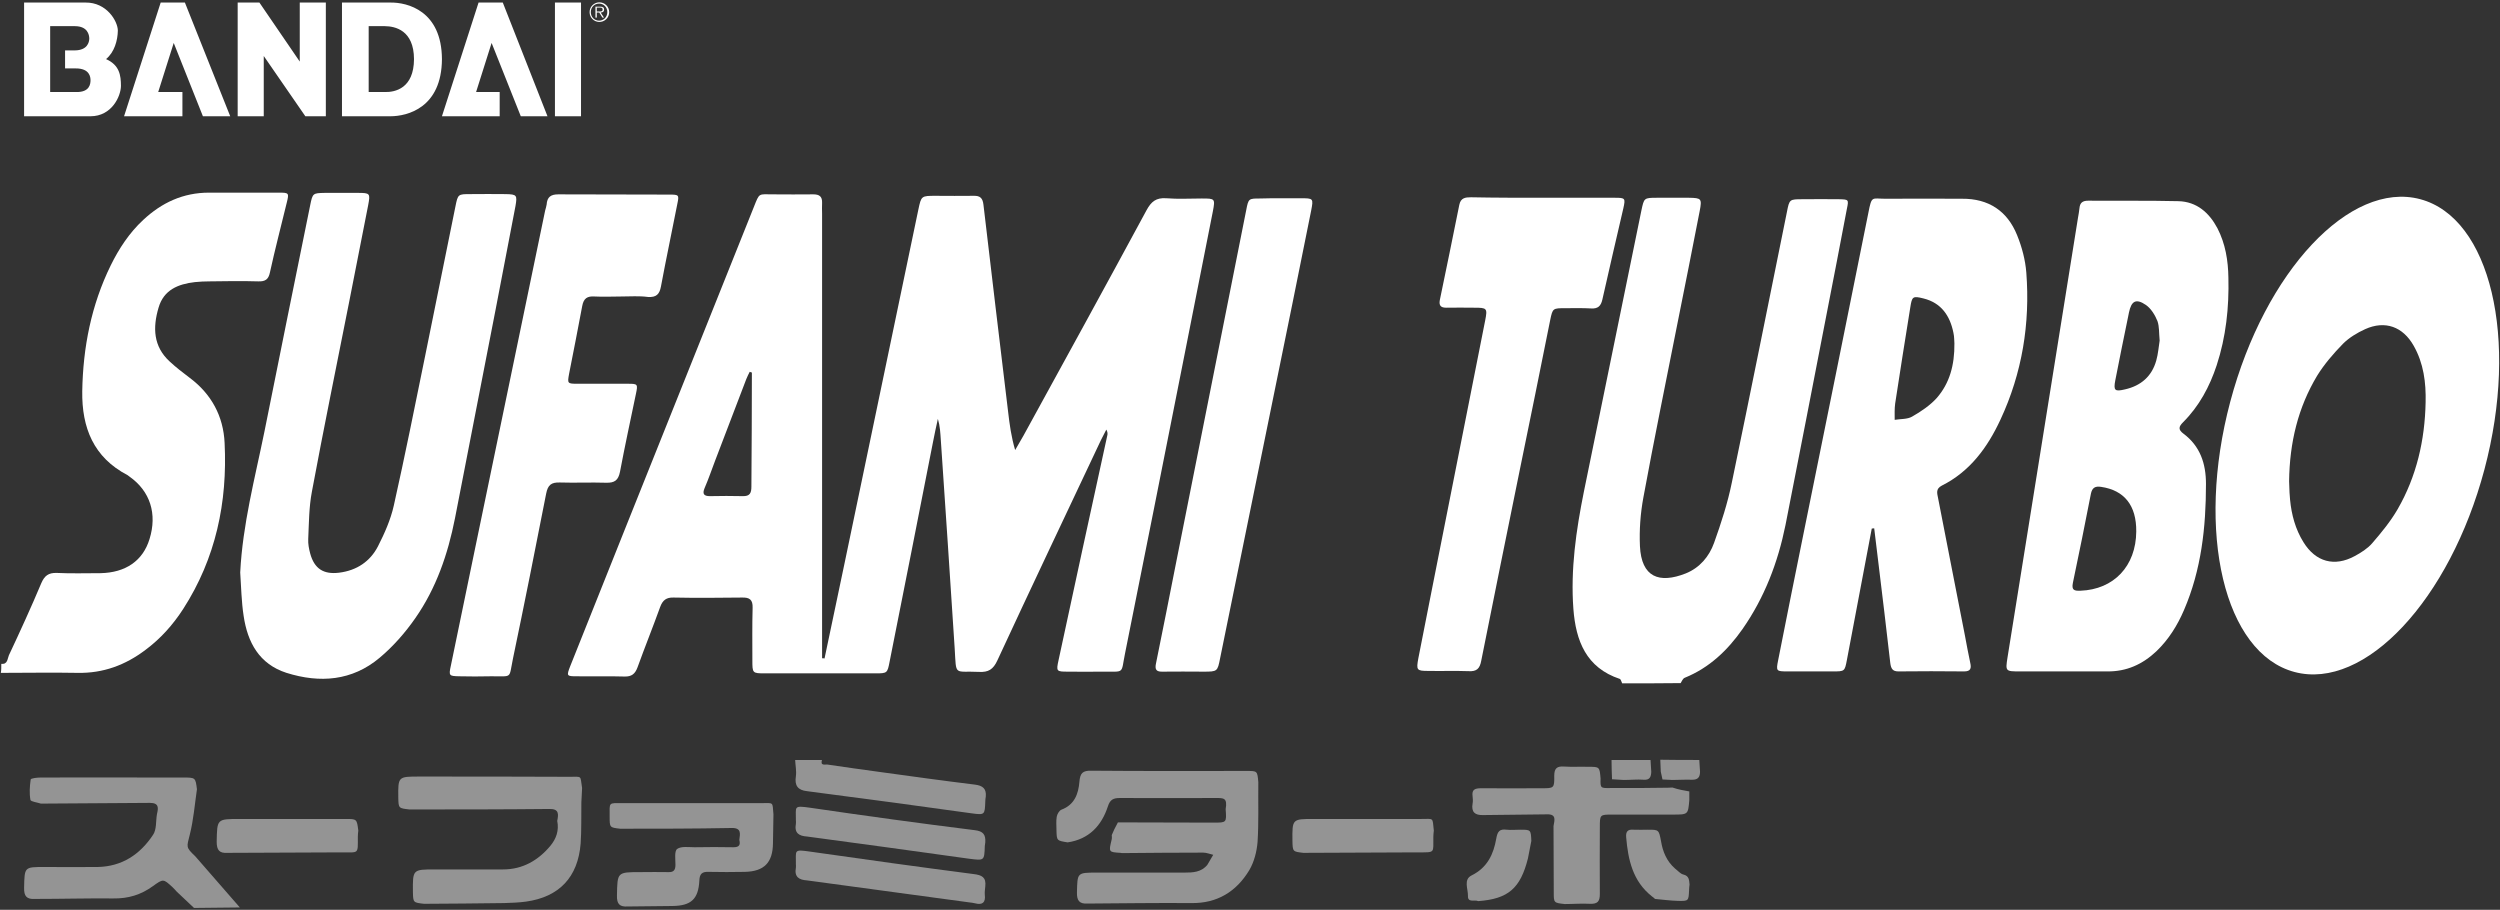<svg width="665" height="242" viewBox="0 0 665 242" fill="none" xmlns="http://www.w3.org/2000/svg">
<rect x="0" y="0" width="665" height="242" fill="#333333" stroke="none"/>
<path fill-rule="evenodd" clip-rule="evenodd" d="M610.345 178.752C629.02 183.714 651.639 159.581 660.867 124.85C670.096 90.119 662.438 57.941 643.763 52.979C625.088 48.017 602.469 72.15 593.241 106.881C584.013 141.612 591.67 173.79 610.345 178.752ZM608.949 129.295C608.934 128.823 608.92 128.391 608.901 128.018C609.03 117.643 611.3 108.37 616.358 99.941C618.238 96.893 620.702 94.04 623.231 91.446C624.852 89.825 626.992 88.528 629.132 87.556C634.449 85.156 639.182 86.907 642.035 91.965C644.694 96.634 645.342 101.821 645.213 107.008C645.018 117.059 642.813 126.721 637.756 135.474C635.875 138.717 633.476 141.635 631.012 144.488C629.78 145.914 628.029 147.016 626.343 147.924C620.961 150.842 615.969 149.481 612.726 144.228C610.587 140.792 609.549 136.966 609.16 132.946C609.024 131.68 608.983 130.382 608.949 129.295Z" fill="white"/>
<path d="M431.491 181.772C431.296 181.383 431.166 180.735 430.907 180.605C421.894 177.622 419.17 170.425 418.522 161.995C417.744 151.491 419.235 141.116 421.31 130.806C426.433 105.841 431.491 80.942 436.613 55.977C437.326 52.67 437.262 52.605 440.828 52.605C443.616 52.605 446.469 52.605 449.257 52.605C452.564 52.67 452.759 52.8 452.111 56.172C450.165 66.093 448.22 76.078 446.21 85.999C443.162 101.432 439.985 116.865 437.132 132.362C436.354 136.577 436.03 140.986 436.224 145.266C436.613 153.566 441.347 155.316 448.415 152.528C452.111 151.037 454.639 148.054 455.936 144.423C457.817 139.17 459.568 133.789 460.67 128.342C465.663 104.35 470.461 80.358 475.324 56.366C475.973 52.994 476.038 52.994 479.474 52.994C482.716 52.994 485.959 52.929 489.201 52.994C491.73 53.059 491.794 53.059 491.276 55.523C489.46 64.925 487.709 74.392 485.829 83.795C482.198 102.405 478.631 121.079 474.935 139.689C472.925 149.61 469.359 158.948 463.523 167.312C459.568 172.954 454.704 177.622 448.155 180.281C447.636 180.475 447.377 181.189 447.053 181.707C441.865 181.772 436.678 181.772 431.491 181.772Z" fill="white"/>
<path d="M0.35 176.585C2.036 176.779 1.971 175.223 2.361 174.315C5.343 167.961 8.261 161.606 10.985 155.122C11.828 153.177 12.865 152.334 15.07 152.398C18.96 152.593 22.851 152.463 26.741 152.463C33.42 152.334 38.024 149.156 39.775 143.385C41.85 136.706 39.969 130.676 34.458 126.785C34.263 126.656 34.133 126.526 33.939 126.396C24.861 121.663 21.748 113.752 21.878 104.09C22.073 92.419 24.277 81.136 29.465 70.567C31.669 66.093 34.393 61.943 38.089 58.506C43.017 53.902 48.723 51.243 55.596 51.243C61.757 51.243 67.917 51.243 74.077 51.243C76.865 51.243 76.93 51.308 76.281 53.902C74.79 60.062 73.169 66.222 71.807 72.447C71.418 74.328 70.575 74.911 68.695 74.846C64.35 74.717 60.071 74.781 55.726 74.846C54.429 74.846 53.133 74.911 51.836 75.041C47.361 75.56 43.536 77.116 42.174 81.849C40.618 87.102 40.748 92.159 45.157 96.18C46.843 97.736 48.593 99.098 50.409 100.459C56.245 104.804 59.422 110.704 59.746 117.837C60.525 133.594 57.412 148.508 48.723 161.995C46 166.21 42.693 169.906 38.672 172.889C33.355 176.909 27.455 179.114 20.646 178.984C13.838 178.854 7.029 178.984 0.221 178.984C0.35 178.336 0.35 177.428 0.35 176.585Z" fill="white"/>
<path d="M219.324 175.158C221.075 166.729 222.891 158.299 224.642 149.87C231.191 118.486 237.74 87.102 244.289 55.718C245.067 52.087 245.067 52.087 248.893 52.087C252.265 52.087 255.572 52.151 258.943 52.087C260.694 52.022 261.407 52.67 261.602 54.486C263.742 72.836 265.946 91.122 268.151 109.472C268.54 112.844 268.994 116.216 270.032 119.718C270.745 118.421 271.523 117.189 272.236 115.892C283.195 95.92 294.153 75.949 304.982 55.912C306.214 53.643 307.511 52.54 310.234 52.735C313.347 52.994 316.524 52.8 319.636 52.8C323.203 52.8 323.268 52.8 322.619 56.236C319.961 69.659 317.302 83.146 314.643 96.569C309.521 122.311 304.463 148.054 299.276 173.732C298.108 179.438 299.34 178.595 293.18 178.66C290.133 178.725 287.15 178.66 284.102 178.66C280.99 178.66 280.925 178.595 281.574 175.612C283.713 165.821 285.788 155.965 287.928 146.173C290.133 136.058 292.337 125.942 294.542 115.827C294.672 115.373 294.607 114.854 294.283 114.271C293.829 115.179 293.31 116.151 292.856 117.059C283.649 136.577 274.376 156.094 265.298 175.677C264.196 178.076 262.899 178.854 260.435 178.725C253.691 178.4 254.404 180.021 253.951 172.565C252.783 154.019 251.486 135.539 250.254 116.994C250.125 115.179 250.06 113.363 249.476 111.418C249.022 113.493 248.569 115.503 248.179 117.578C244.354 137.031 240.528 156.548 236.637 176.001C236.054 179.049 235.989 179.114 232.941 179.114C223.085 179.114 213.294 179.114 203.438 179.114C200.131 179.114 200.131 179.049 200.131 175.612C200.131 170.943 200.066 166.34 200.196 161.671C200.261 159.531 199.418 158.883 197.343 158.948C191.312 159.012 185.217 159.077 179.187 158.948C177.241 158.883 176.269 159.661 175.62 161.412C173.675 166.793 171.535 172.111 169.59 177.493C168.942 179.243 168.034 180.021 166.088 179.957C161.874 179.827 157.659 179.957 153.444 179.892C150.721 179.892 150.656 179.827 151.693 177.168C156.557 164.913 161.485 152.723 166.348 140.467C177.76 112.001 189.108 83.535 200.52 55.069C202.076 51.179 201.687 51.697 205.643 51.697C209.209 51.697 212.775 51.762 216.342 51.697C217.963 51.697 218.741 52.281 218.676 53.967C218.611 54.94 218.676 55.912 218.676 56.885C218.676 95.207 218.676 133.594 218.676 171.916C218.676 172.954 218.676 174.056 218.676 175.093C218.871 175.093 219.13 175.093 219.324 175.158ZM200.001 99.098C199.807 99.033 199.612 98.968 199.418 98.903C199.093 99.552 198.769 100.2 198.51 100.848C195.722 108.111 192.998 115.308 190.21 122.571C189.302 124.97 188.459 127.434 187.422 129.833C186.773 131.389 187.227 131.973 188.848 131.973C191.766 131.908 194.684 131.908 197.537 131.973C199.483 132.038 199.872 131.13 199.872 129.444C199.936 119.329 200.001 109.213 200.001 99.098Z" fill="white"/>
<path d="M497.89 140.597C495.685 152.269 493.481 163.876 491.276 175.547C490.692 178.595 490.692 178.595 487.515 178.595C483.495 178.595 479.539 178.595 475.519 178.595C472.472 178.595 472.407 178.53 472.99 175.612C475.195 164.394 477.465 153.177 479.734 141.959C485.505 113.493 491.276 85.091 496.982 56.626C497.89 51.957 497.89 52.865 501.456 52.865C508.265 52.8 515.073 52.865 521.882 52.865C528.95 52.8 533.943 56.107 536.536 62.526C537.833 65.704 538.741 69.14 539 72.512C540.038 86.064 537.898 99.227 532.127 111.612C528.69 119.004 524.022 125.424 516.5 129.185C514.879 130.028 515.268 131.195 515.527 132.492C517.926 144.682 520.261 156.873 522.66 168.998C523.114 171.462 523.568 173.861 524.087 176.325C524.411 177.752 524.216 178.595 522.465 178.595C516.63 178.53 510.794 178.53 504.958 178.595C503.402 178.595 503.013 177.817 502.818 176.39C501.781 167.247 500.678 158.169 499.576 149.091C499.252 146.238 498.863 143.385 498.538 140.532C498.279 140.532 498.085 140.597 497.89 140.597ZM519.872 91.316C519.807 90.862 519.872 89.63 519.612 88.528C518.705 83.989 516.37 80.552 511.637 79.385C508.784 78.672 508.589 78.867 508.135 81.784C506.773 90.279 505.412 98.773 504.115 107.333C503.92 108.759 503.985 110.251 503.985 111.677C505.541 111.418 507.357 111.547 508.589 110.834C510.988 109.472 513.387 107.851 515.203 105.841C518.575 101.951 519.937 97.152 519.872 91.316Z" fill="white"/>
<path d="M548.726 178.595C544.965 178.595 541.139 178.595 537.378 178.595C533.423 178.595 533.423 178.595 534.006 174.834C536.017 162.19 538.092 149.48 540.102 136.836C544.317 110.51 548.531 84.249 552.746 57.922C552.876 57.079 553.07 56.236 553.135 55.394C553.265 53.967 553.913 53.383 555.469 53.383C563.445 53.448 571.421 53.319 579.461 53.513C584.325 53.643 587.632 56.561 589.836 60.711C591.976 64.861 592.689 69.335 592.754 73.874C592.949 81.785 592.106 89.63 589.642 97.152C587.761 102.858 584.973 108.046 580.693 112.326C579.526 113.493 579.332 114.271 580.823 115.373C585.232 118.68 586.789 123.284 586.789 128.731C586.789 140.273 585.557 151.555 580.953 162.255C579.202 166.34 576.868 170.101 573.625 173.213C569.929 176.714 565.65 178.66 560.527 178.595C556.507 178.595 552.616 178.595 548.726 178.595ZM568.244 141.375C568.308 134.437 565.066 130.417 558.906 129.509C557.285 129.25 556.507 129.768 556.183 131.324C554.627 139.235 553.07 147.146 551.384 155.057C550.995 157.002 551.773 157.197 553.395 157.132C562.278 156.808 568.179 150.583 568.244 141.375ZM574.468 90.603C574.274 88.593 574.404 86.907 573.885 85.416C573.236 83.795 572.199 82.109 570.837 81.136C568.179 79.32 566.947 80.034 566.298 83.146C566.233 83.471 566.169 83.795 566.104 84.119C564.937 89.825 563.769 95.466 562.667 101.173C562.148 103.896 562.537 104.22 565.261 103.572C569.54 102.599 572.393 100.07 573.561 95.92C574.079 94.105 574.209 92.159 574.468 90.603Z" fill="white"/>
<path d="M63.897 152.269C64.545 139.495 67.787 127.304 70.316 114.919C74.336 94.818 78.421 74.717 82.506 54.615C83.155 51.373 83.22 51.373 86.397 51.308C89.315 51.308 92.233 51.308 95.151 51.308C98.458 51.308 98.523 51.438 97.939 54.551C96.253 63.239 94.502 71.928 92.816 80.617C89.509 97.347 86.073 114.076 82.96 130.806C82.182 134.891 82.182 139.17 81.988 143.385C81.923 144.682 82.182 145.979 82.506 147.211C83.609 151.296 86.073 152.852 90.223 152.334C94.891 151.75 98.458 149.351 100.533 145.331C102.283 141.894 103.905 138.263 104.747 134.502C107.73 121.209 110.389 107.916 113.112 94.559C115.836 81.331 118.429 68.103 121.153 54.875C121.801 51.633 121.866 51.633 125.108 51.633C128.221 51.633 131.398 51.568 134.51 51.633C137.493 51.697 137.623 51.892 137.104 54.875C135.353 64.018 133.603 73.096 131.852 82.238C128.221 100.783 124.654 119.329 121.023 137.874C119.143 147.406 116.03 156.484 110.454 164.459C107.795 168.285 104.553 171.981 100.987 174.964C93.659 181.124 85.1 181.772 76.217 178.984C68.954 176.65 65.842 170.879 64.804 163.811C64.221 160.05 64.156 156.094 63.897 152.269Z" fill="white"/>
<path d="M165.31 78.867C162.911 78.867 160.577 78.996 158.178 78.867C156.232 78.737 155.26 79.32 154.871 81.395C153.768 87.426 152.536 93.456 151.369 99.487C150.915 102.015 150.915 102.08 153.704 102.08C158.113 102.08 162.587 102.08 166.996 102.08C169.655 102.08 169.72 102.145 169.136 104.869C167.71 111.742 166.218 118.615 164.921 125.489C164.467 127.758 163.495 128.471 161.225 128.407C157.14 128.277 152.99 128.471 148.905 128.342C146.636 128.277 145.728 128.99 145.274 131.324C142.421 145.914 139.503 160.569 136.455 175.158C135.288 180.735 136.455 179.827 130.555 179.892C127.766 179.957 124.913 179.957 122.125 179.892C119.466 179.827 119.337 179.762 119.92 177.104C122.06 166.729 124.2 156.419 126.34 146.044C132.565 116.022 138.79 85.999 145.015 55.977C145.144 55.458 145.339 54.94 145.404 54.421C145.533 52.411 146.506 51.697 148.516 51.697C158.372 51.762 168.163 51.697 178.02 51.762C180.613 51.762 180.678 51.827 180.159 54.291C178.733 61.618 177.177 68.881 175.815 76.208C175.426 78.283 174.583 79.126 172.378 78.996C170.044 78.672 167.645 78.867 165.31 78.867Z" fill="white"/>
<path d="M410.416 52.605C416.771 52.605 423.125 52.605 429.545 52.605C432.333 52.605 432.398 52.735 431.814 55.394C429.934 63.499 428.053 71.539 426.238 79.645C425.849 81.395 425.071 82.174 423.19 82.044C420.921 81.914 418.651 81.979 416.382 81.979C413.075 81.979 413.01 81.979 412.361 85.091C409.703 98.32 407.044 111.547 404.321 124.711C400.884 141.699 397.383 158.753 394.011 175.742C393.622 177.882 392.779 178.66 390.639 178.53C387.073 178.4 383.506 178.53 379.94 178.465C376.828 178.465 376.698 178.271 377.281 175.093C378.384 169.387 379.551 163.681 380.653 157.975C385.452 133.724 390.25 109.537 395.048 85.286C395.697 81.979 395.567 81.849 392.13 81.849C389.666 81.849 387.138 81.784 384.674 81.849C383.247 81.849 382.728 81.266 382.988 79.839C384.738 71.41 386.489 62.915 388.175 54.486C388.564 52.605 389.796 52.476 391.288 52.476C397.707 52.605 404.062 52.605 410.416 52.605Z" fill="white"/>
<path d="M340.711 52.735C342.462 52.735 344.148 52.735 345.898 52.735C349.4 52.735 349.4 52.735 348.751 56.107C347.13 64.277 345.444 72.382 343.823 80.552C337.404 112.066 330.984 143.515 324.565 175.029C323.852 178.66 323.852 178.66 320.026 178.66C316.46 178.66 312.893 178.595 309.327 178.66C307.576 178.725 307.122 178.141 307.511 176.39C309.327 167.507 311.078 158.623 312.828 149.74C319.053 118.421 325.278 87.102 331.503 55.847C332.087 52.8 332.152 52.8 335.199 52.8C337.08 52.735 338.895 52.735 340.711 52.735Z" fill="white"/>
<path d="M214.688 210.454C212.224 210.195 211.316 208.963 211.705 206.499C211.9 205.072 211.576 203.581 211.511 202.154C213.91 202.154 216.244 202.154 218.643 202.154C218.125 203.84 219.551 203.257 220.2 203.386C224.804 204.1 229.407 204.683 233.946 205.332C242.376 206.499 250.806 207.666 259.3 208.704C261.44 208.963 262.412 209.806 262.218 211.881C262.153 212.335 262.088 212.724 262.088 213.178C261.958 216.744 261.958 216.809 258.522 216.355C251.584 215.447 244.645 214.41 237.772 213.502C230.056 212.464 222.34 211.492 214.688 210.454Z" fill="#949494"/>
<path d="M428.799 207.342C428.734 205.591 428.669 203.905 428.669 202.154C432.106 202.154 435.607 202.154 439.044 202.154C439.109 203.192 439.173 204.229 439.238 205.332C439.173 206.629 438.849 207.536 437.228 207.407C435.477 207.277 433.662 207.472 431.911 207.472C430.874 207.407 429.836 207.342 428.734 207.277C428.734 207.277 428.799 207.342 428.799 207.342Z" fill="#949494"/>
<path d="M452.013 202.154C452.077 203.192 452.142 204.229 452.207 205.267C452.207 206.823 451.559 207.472 449.938 207.407C448.252 207.342 446.566 207.472 444.88 207.472C443.972 207.407 443.129 207.407 442.221 207.342C442.092 206.629 441.897 205.98 441.767 205.267C441.703 204.229 441.703 203.127 441.638 202.09C445.074 202.154 448.576 202.154 452.013 202.154Z" fill="#949494"/>
<path d="M284.006 224.071C281.088 223.617 281.088 223.617 281.023 220.829C281.023 219.662 280.893 218.43 281.088 217.263C281.217 216.55 281.736 215.642 282.32 215.382C285.821 214.086 286.859 211.168 287.118 207.99C287.313 205.656 287.961 204.943 290.36 205.008C304.107 205.137 317.918 205.072 331.665 205.072C334.453 205.072 334.453 205.072 334.713 208.055C334.648 213.307 334.842 218.625 334.518 223.877C334.324 226.471 333.61 229.259 332.313 231.463C328.877 237.17 323.754 240.347 316.816 240.217C307.673 240.152 298.53 240.282 289.323 240.347C287.183 240.477 286.405 239.634 286.47 237.364C286.599 232.112 286.47 232.112 291.787 232.112C299.503 232.112 307.219 232.112 315 232.112C317.27 232.112 319.539 232.047 321.161 230.037C321.679 229.129 322.198 228.286 322.717 227.378C321.809 227.184 320.966 226.795 320.058 226.795C312.861 226.795 305.598 226.86 298.401 226.924C298.271 226.924 298.206 226.86 298.076 226.86C294.899 226.665 294.899 226.665 295.677 223.423C295.807 223.034 295.742 222.58 295.742 222.191L295.677 222.256C295.937 221.737 296.131 221.153 296.391 220.635C296.715 219.986 297.039 219.403 297.363 218.754C305.858 218.754 314.287 218.819 322.782 218.819C326.283 218.819 326.283 218.819 326.024 215.253C326.542 212.205 325.505 212.27 323.365 212.27C314.871 212.27 306.376 212.335 297.882 212.27C296.196 212.27 295.288 212.659 294.705 214.475C293.019 219.662 289.647 223.228 284.006 224.071Z" fill="#949494"/>
<path d="M9.266 239.115C7.126 239.245 6.348 238.402 6.413 236.132C6.543 230.62 6.413 230.62 11.795 230.62C16.528 230.62 21.262 230.685 25.995 230.62C32.48 230.491 37.278 227.249 40.715 222.061C41.687 220.635 41.428 218.43 41.752 216.55C42.141 214.929 42.336 213.567 39.872 213.567C30.21 213.632 20.549 213.697 10.887 213.761C9.914 213.437 8.229 213.243 8.099 212.789C7.775 211.038 7.904 209.158 8.164 207.342C8.228 207.018 9.85 206.823 10.822 206.823C21.067 206.758 31.312 206.823 41.558 206.823C43.957 206.823 46.291 206.823 48.69 206.823C51.997 206.823 51.997 206.823 52.386 209.936C51.803 213.956 51.479 218.041 50.506 221.932C49.663 225.368 49.339 225.303 51.933 227.767C55.888 232.306 59.843 236.845 63.799 241.384C59.714 241.449 55.694 241.449 51.608 241.514C50.052 240.088 48.561 238.596 47.005 237.17C46.615 236.781 46.291 236.327 45.902 236.002C43.438 233.733 43.438 233.733 40.715 235.678C37.538 238.013 34.101 239.05 30.145 238.985C23.272 238.92 16.269 239.115 9.266 239.115Z" fill="#949494"/>
<path d="M112.82 240.412C109.902 240.088 109.902 240.088 109.837 237.299C109.772 231.269 109.772 231.269 115.673 231.269C121.703 231.269 127.734 231.269 133.829 231.269C139.016 231.269 143.166 228.87 146.408 224.979C147.965 223.099 148.743 220.894 148.224 218.365C148.548 216.679 148.808 215.123 146.149 215.188C133.764 215.318 121.314 215.318 108.929 215.318C106.011 214.993 106.011 214.993 105.947 212.205C105.882 206.564 105.882 206.564 111.523 206.564C124.816 206.564 138.109 206.564 151.337 206.629C155.033 206.629 154.254 206.175 154.838 209.611C154.773 210.908 154.708 212.205 154.643 213.437C154.579 217.068 154.708 220.764 154.449 224.396C153.736 233.344 148.743 238.596 139.924 239.828C138.044 240.088 136.034 240.152 134.153 240.217C127.02 240.347 119.888 240.347 112.82 240.412Z" fill="#949494"/>
<path d="M449.354 210.519C449.354 211.297 449.354 212.075 449.354 212.854C449.029 216.679 449.029 216.679 445.009 216.679C439.627 216.679 434.245 216.679 428.863 216.679C425.556 216.679 425.556 216.679 425.556 220.116C425.556 226.017 425.491 231.917 425.556 237.818C425.556 239.763 424.973 240.477 422.963 240.412C420.693 240.282 418.424 240.477 416.219 240.477C413.301 240.152 413.301 240.152 413.301 237.364C413.301 231.463 413.236 225.628 413.236 219.727C413.496 218.235 414.079 216.55 411.55 216.614C405.844 216.679 400.203 216.744 394.497 216.809C392.357 216.874 391.319 216.031 391.708 213.761C391.838 213.113 391.773 212.464 391.708 211.816C391.449 210 392.357 209.676 393.978 209.676C399.36 209.741 404.742 209.676 410.124 209.676C413.301 209.676 413.496 209.676 413.431 206.369C413.431 204.294 414.209 203.776 416.089 203.905C418.229 204.035 420.369 203.905 422.509 203.97C425.491 203.97 425.491 203.97 425.751 207.083C425.686 209.676 425.686 209.676 428.604 209.611C429.706 209.611 430.809 209.611 431.976 209.611C435.348 209.611 438.784 209.611 442.156 209.547C443.064 209.547 443.972 209.547 444.879 209.482C446.371 210 447.862 210.26 449.354 210.519Z" fill="#949494"/>
<path d="M164.953 220.44C162.165 220.116 162.165 220.116 162.165 217.198C162.165 213.307 161.776 213.632 165.537 213.632C177.792 213.632 190.112 213.632 202.367 213.632C205.934 213.632 205.415 213.178 205.739 216.614C205.674 219.208 205.674 221.802 205.609 224.331C205.545 229.453 203.275 231.788 198.153 231.917C194.91 231.982 191.668 231.982 188.491 231.917C186.74 231.852 186.092 232.436 186.027 234.252C185.768 239.18 183.822 240.93 178.894 240.995C174.939 241.06 170.919 241.06 166.963 241.125C164.888 241.255 164.045 240.541 164.11 238.207C164.24 231.982 164.11 231.982 170.4 231.982C172.864 231.982 175.328 231.917 177.792 231.982C179.218 232.047 179.672 231.399 179.672 230.037C179.672 228.546 179.348 226.406 180.126 225.822C181.229 225.044 183.174 225.368 184.795 225.368C188.232 225.303 191.668 225.303 195.105 225.368C196.661 225.368 196.985 224.72 196.661 223.423C196.856 221.802 197.31 220.181 194.586 220.246C184.665 220.44 174.809 220.44 164.953 220.44Z" fill="#949494"/>
<path d="M214.687 234.187C212.548 234.057 211.251 233.279 211.705 230.815C211.769 230.491 211.705 230.167 211.705 229.842C211.769 226.146 210.991 225.887 215.53 226.535C229.99 228.61 244.515 230.621 258.975 232.501C261.245 232.76 262.347 233.409 262.087 235.743C262.023 236.521 261.893 237.234 261.958 238.013C262.217 240.088 261.309 240.801 259.364 240.282C258.845 240.152 258.327 240.088 257.743 240.023C243.478 238.077 229.083 236.132 214.687 234.187Z" fill="#949494"/>
<path d="M214.687 222.515C212.548 222.385 211.251 221.607 211.705 219.143C211.769 218.819 211.705 218.495 211.705 218.171C211.769 214.539 210.927 214.215 215.53 214.864C230.12 217.003 244.71 219.014 259.299 220.829C261.569 221.089 262.217 222.061 262.087 224.071C262.023 224.396 262.023 224.72 261.958 225.044C261.828 228.999 261.828 228.935 257.743 228.416C243.478 226.406 229.083 224.46 214.687 222.515Z" fill="#949494"/>
<path d="M60.492 226.86C58.352 226.989 57.639 226.146 57.639 223.877C57.768 217.846 57.639 217.846 63.799 217.846C73.201 217.846 82.538 217.846 91.941 217.846C94.923 217.846 94.923 217.846 95.312 220.959C95.248 221.478 95.183 221.996 95.183 222.58C95.183 227.249 95.507 226.73 91.033 226.73C80.917 226.795 70.672 226.795 60.492 226.86Z" fill="#949494"/>
<path d="M346.708 226.86C343.855 226.535 343.855 226.535 343.79 223.682C343.725 217.846 343.725 217.846 349.432 217.846C358.963 217.846 368.56 217.846 378.092 217.846C381.464 217.846 381.01 217.328 381.399 220.959C381.334 221.478 381.269 222.061 381.269 222.58C381.205 226.989 381.918 226.73 377.055 226.73C367.004 226.795 356.824 226.795 346.708 226.86Z" fill="#949494"/>
<path d="M439.369 238.402C434.311 234.381 433.079 228.74 432.561 222.71C432.431 221.153 433.014 220.57 434.506 220.7C435.803 220.764 437.099 220.7 438.331 220.7C441.249 220.7 441.249 220.7 441.833 223.747C442.287 226.535 443.324 229.064 445.529 231.01C446.307 231.593 446.956 232.436 447.799 232.631C449.355 233.02 449.29 234.122 449.42 235.289C449.355 235.808 449.29 236.392 449.29 236.91C449.16 239.634 449.16 239.699 446.307 239.634C444.297 239.569 442.222 239.309 440.212 239.115L440.277 239.18C440.017 238.856 439.693 238.661 439.369 238.402Z" fill="#949494"/>
<path d="M393.2 239.698C392.293 239.245 390.412 240.217 390.477 238.337C390.542 236.456 389.18 233.927 391.515 232.825C395.664 230.75 397.286 227.184 397.999 223.099C398.323 221.218 398.842 220.44 400.787 220.7C401.954 220.829 403.121 220.7 404.353 220.7C407.207 220.7 407.207 220.7 407.336 223.682C407.012 225.239 406.753 226.795 406.428 228.351C404.418 236.327 401.176 239.115 393.2 239.698Z" fill="#949494"/>
<path d="M147.614 0.678H154.55V30.927H147.614V0.678ZM138.53 30.927H145.632L133.741 0.678H127.3L117.556 30.927H132.915V24.48H126.639L130.768 11.422L138.53 30.927ZM42.742 0.678L32.999 30.927H48.523V24.48H42.082L46.211 11.422L53.973 30.927H61.239L49.183 0.678H42.742ZM79.736 16.381L69.002 0.678H63.221V30.927H70.158V14.893L81.223 30.927H86.673V0.678H79.736V16.381ZM103.848 0.678H90.967V30.927H103.848C108.371 30.918 117.487 28.681 117.556 15.72C117.487 2.854 108.371 0.617 103.848 0.678ZM102.362 24.48H98.068V6.959H102.362C105.101 6.986 110.091 8.02 110.124 15.72C110.091 23.516 105.101 24.549 102.362 24.48ZM28.209 15.72C30.442 13.874 31.3 10.774 31.347 8.116C31.3 5.609 28.374 0.617 22.759 0.678H6.409V30.927H24.08C29.751 30.921 32.159 25.582 32.173 22.827C32.159 20.072 31.815 17.317 28.209 15.72V15.72ZM20.282 24.48H13.345V6.959H19.952C23.301 6.986 23.731 9.223 23.75 10.265C23.731 11.29 23.213 13.356 19.952 13.405H17.309V18.199H20.117C23.901 18.177 24.075 20.546 24.078 21.34C24.075 22.268 23.901 24.549 20.282 24.48V24.48ZM159.356 5.838C159.705 5.848 160.053 5.789 160.379 5.662C160.705 5.536 161.002 5.345 161.252 5.102C161.503 4.858 161.702 4.566 161.838 4.244C161.974 3.922 162.044 3.576 162.043 3.226C162.042 2.876 161.972 2.53 161.835 2.208C161.698 1.886 161.498 1.595 161.246 1.353C160.995 1.11 160.697 0.92 160.371 0.795C160.045 0.669 159.697 0.611 159.348 0.623C158.671 0.646 158.031 0.931 157.561 1.418C157.091 1.906 156.829 2.557 156.83 3.234C156.831 3.911 157.095 4.562 157.566 5.048C158.038 5.533 158.68 5.817 159.356 5.838V5.838ZM159.356 5.493C158.084 5.493 157.154 4.502 157.154 3.22C157.154 1.953 158.081 0.961 159.356 0.961C160.622 0.961 161.544 1.953 161.544 3.22C161.544 4.502 160.622 5.493 159.356 5.493ZM159.777 3.336C160.294 3.322 160.694 3.108 160.694 2.537C160.694 2.055 160.432 1.766 159.661 1.766H158.39V4.678H158.748V3.336H159.4L160.234 4.678H160.661L159.777 3.336ZM158.745 3.055V2.022H159.576C159.934 2.022 160.305 2.077 160.305 2.532C160.305 3.124 159.7 3.055 159.287 3.055H158.745Z" fill="white"/>
</svg>
